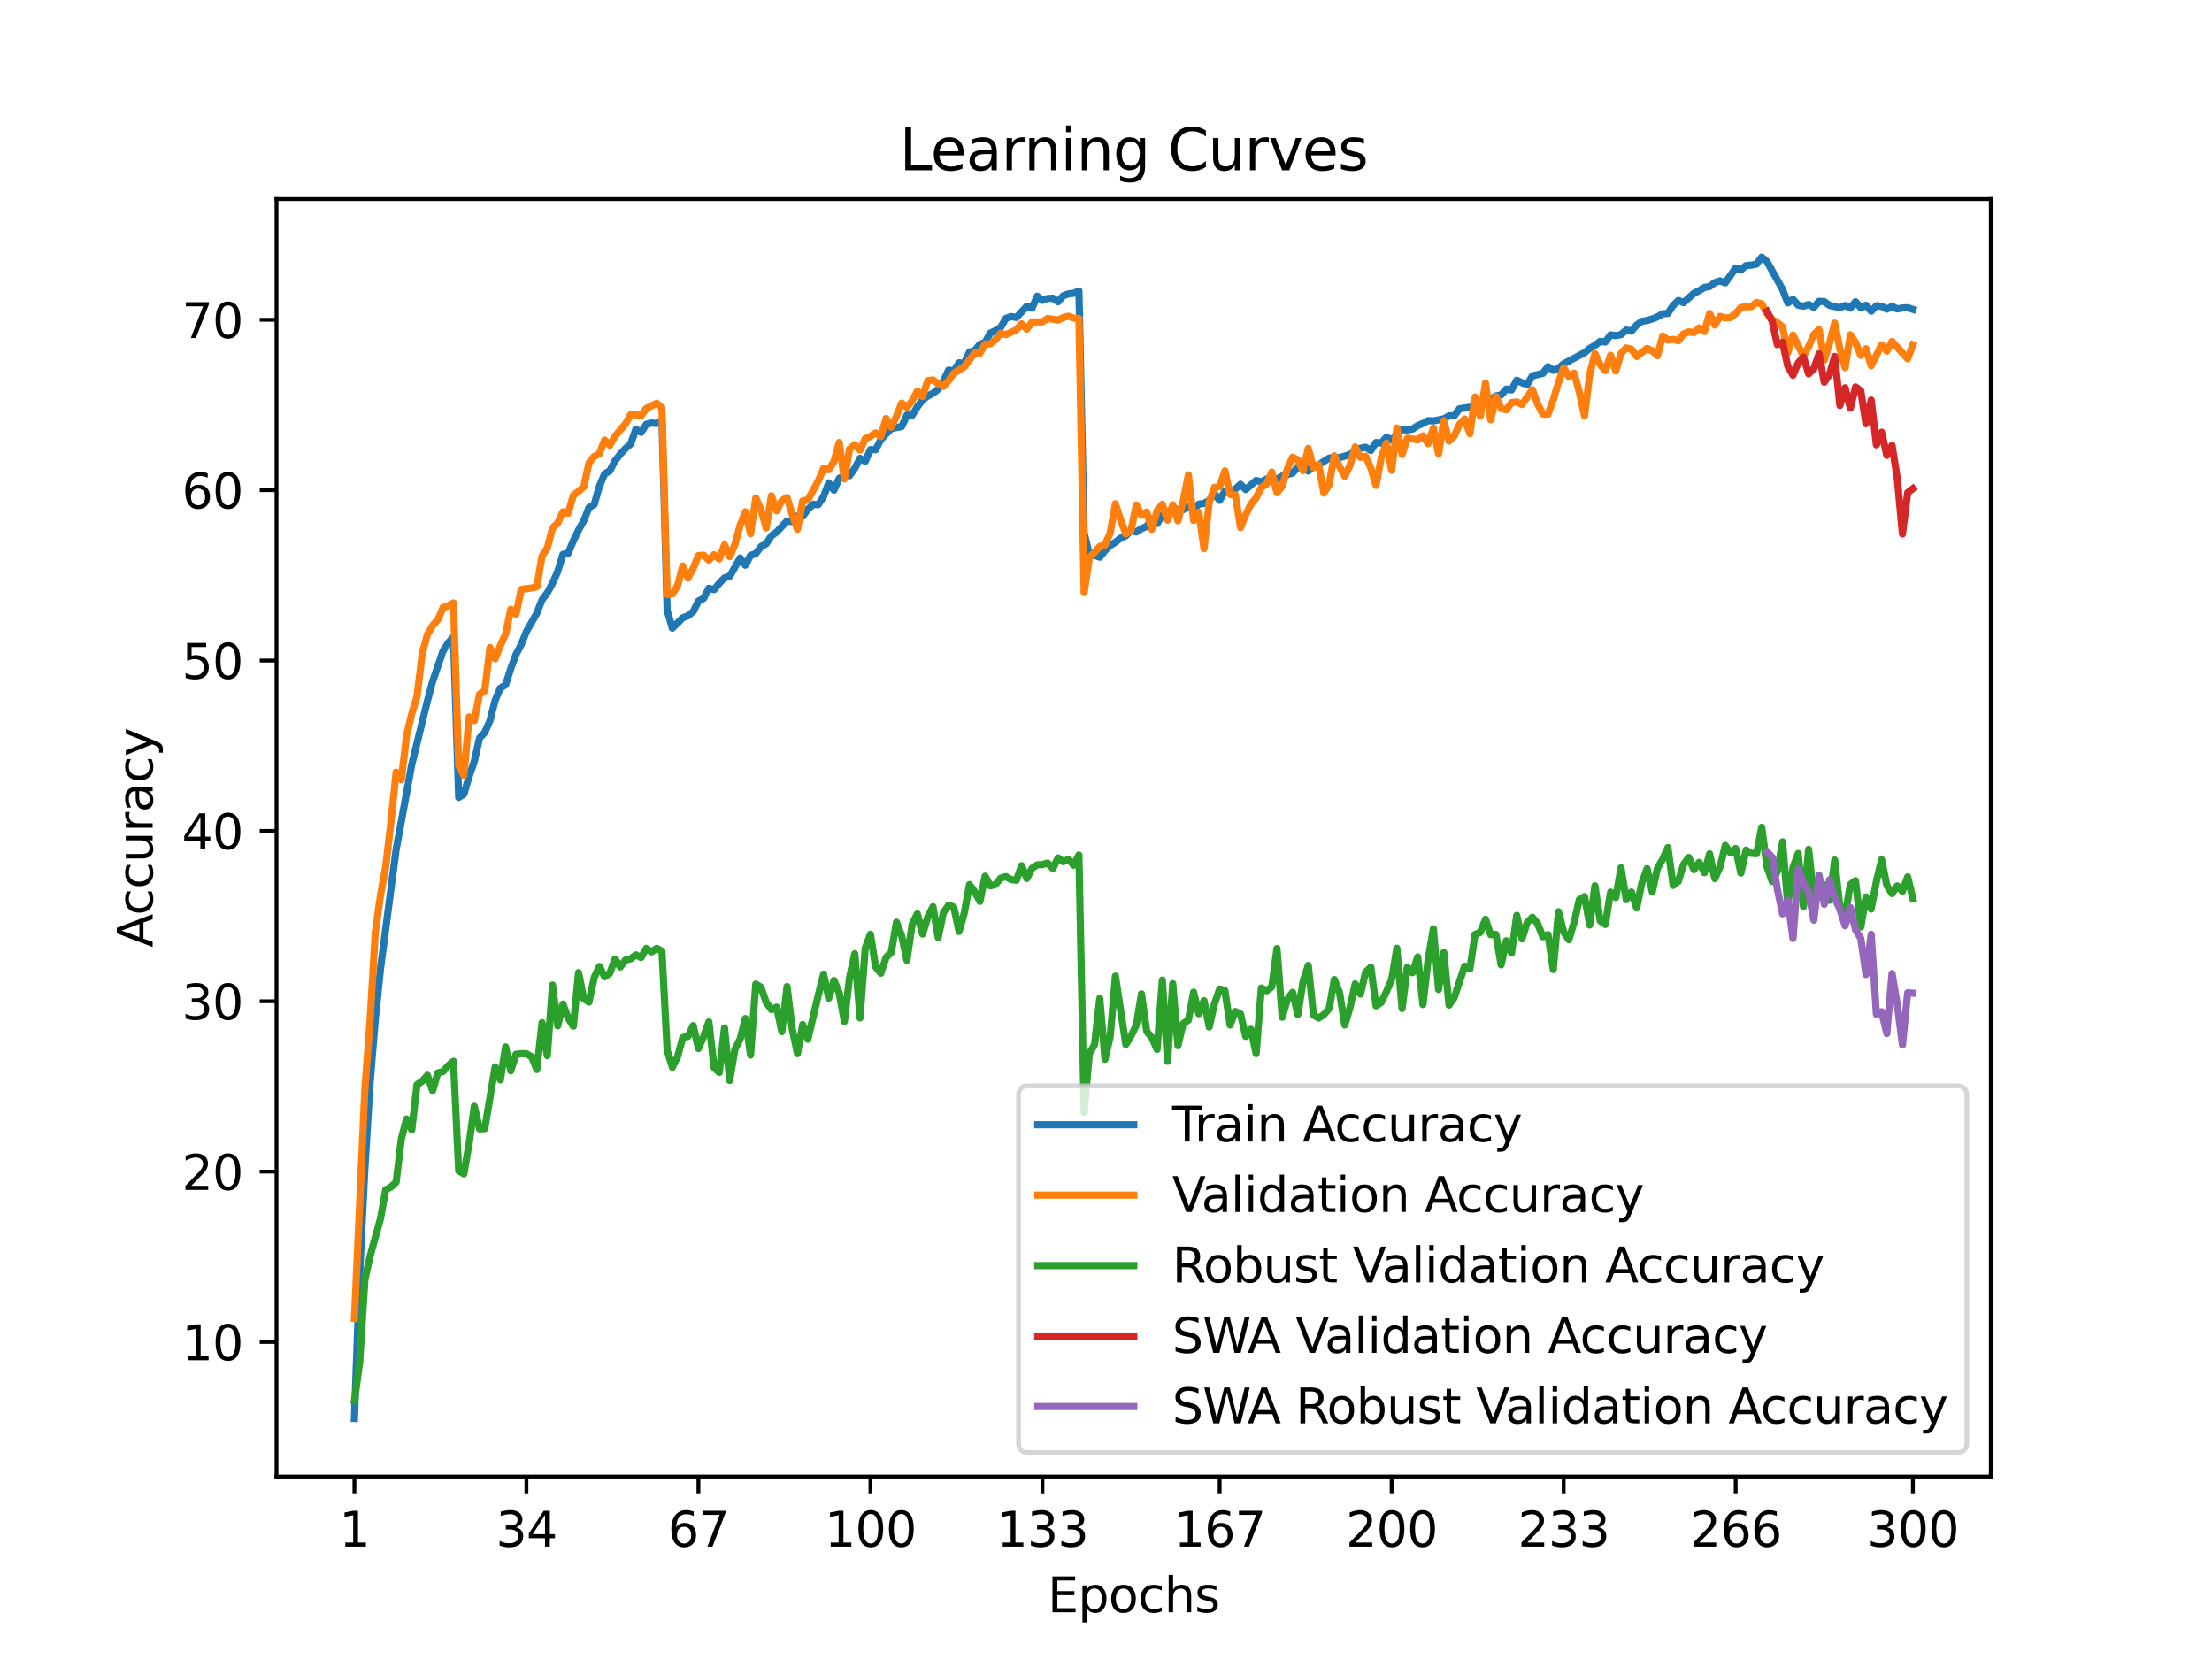 <?xml version="1.0" encoding="utf-8" standalone="no"?>
<!DOCTYPE svg PUBLIC "-//W3C//DTD SVG 1.1//EN"
  "http://www.w3.org/Graphics/SVG/1.1/DTD/svg11.dtd">
<svg xmlns:xlink="http://www.w3.org/1999/xlink" width="460.8pt" height="345.6pt" viewBox="0 0 460.8 345.6" xmlns="http://www.w3.org/2000/svg" version="1.1">
 <defs>
  <style type="text/css">*{stroke-linejoin: round; stroke-linecap: butt}</style>
 </defs>
 <g id="figure_1">
  <g id="patch_1">
   <path d="M 0 345.6 
L 460.8 345.6 
L 460.8 0 
L 0 0 
z
" style="fill: #ffffff"/>
  </g>
  <g id="axes_1">
   <g id="patch_2">
    <path d="M 57.6 307.584 
L 414.72 307.584 
L 414.72 41.472 
L 57.6 41.472 
z
" style="fill: #ffffff"/>
   </g>
   <g id="matplotlib.axis_1">
    <g id="xtick_1">
     <g id="line2d_1">
      <defs>
       <path id="m8255405c5f" d="M 0 0 
L 0 3.5 
" style="stroke: #000000; stroke-width: 0.8"/>
      </defs>
      <g>
       <use xlink:href="#m8255405c5f" x="73.833" y="307.584" style="stroke: #000000; stroke-width: 0.8"/>
      </g>
     </g>
     <g id="text_1">
      <!-- 1 -->
      <g transform="translate(70.651 322.182) scale(0.1 -0.1)">
       <defs>
        <path id="DejaVuSans-31" d="M 794 531 
L 1825 531 
L 1825 4091 
L 703 3866 
L 703 4441 
L 1819 4666 
L 2450 4666 
L 2450 531 
L 3481 531 
L 3481 0 
L 794 0 
L 794 531 
z
" transform="scale(0.016)"/>
       </defs>
       <use xlink:href="#DejaVuSans-31"/>
      </g>
     </g>
    </g>
    <g id="xtick_2">
     <g id="line2d_2">
      <g>
       <use xlink:href="#m8255405c5f" x="109.664" y="307.584" style="stroke: #000000; stroke-width: 0.8"/>
      </g>
     </g>
     <g id="text_2">
      <!-- 34 -->
      <g transform="translate(103.302 322.182) scale(0.1 -0.1)">
       <defs>
        <path id="DejaVuSans-33" d="M 2597 2516 
Q 3050 2419 3304 2112 
Q 3559 1806 3559 1356 
Q 3559 666 3084 287 
Q 2609 -91 1734 -91 
Q 1441 -91 1130 -33 
Q 819 25 488 141 
L 488 750 
Q 750 597 1062 519 
Q 1375 441 1716 441 
Q 2309 441 2620 675 
Q 2931 909 2931 1356 
Q 2931 1769 2642 2001 
Q 2353 2234 1838 2234 
L 1294 2234 
L 1294 2753 
L 1863 2753 
Q 2328 2753 2575 2939 
Q 2822 3125 2822 3475 
Q 2822 3834 2567 4026 
Q 2313 4219 1838 4219 
Q 1578 4219 1281 4162 
Q 984 4106 628 3988 
L 628 4550 
Q 988 4650 1302 4700 
Q 1616 4750 1894 4750 
Q 2613 4750 3031 4423 
Q 3450 4097 3450 3541 
Q 3450 3153 3228 2886 
Q 3006 2619 2597 2516 
z
" transform="scale(0.016)"/>
        <path id="DejaVuSans-34" d="M 2419 4116 
L 825 1625 
L 2419 1625 
L 2419 4116 
z
M 2253 4666 
L 3047 4666 
L 3047 1625 
L 3713 1625 
L 3713 1100 
L 3047 1100 
L 3047 0 
L 2419 0 
L 2419 1100 
L 313 1100 
L 313 1709 
L 2253 4666 
z
" transform="scale(0.016)"/>
       </defs>
       <use xlink:href="#DejaVuSans-33"/>
       <use xlink:href="#DejaVuSans-34" x="63.623"/>
      </g>
     </g>
    </g>
    <g id="xtick_3">
     <g id="line2d_3">
      <g>
       <use xlink:href="#m8255405c5f" x="145.496" y="307.584" style="stroke: #000000; stroke-width: 0.8"/>
      </g>
     </g>
     <g id="text_3">
      <!-- 67 -->
      <g transform="translate(139.133 322.182) scale(0.1 -0.1)">
       <defs>
        <path id="DejaVuSans-36" d="M 2113 2584 
Q 1688 2584 1439 2293 
Q 1191 2003 1191 1497 
Q 1191 994 1439 701 
Q 1688 409 2113 409 
Q 2538 409 2786 701 
Q 3034 994 3034 1497 
Q 3034 2003 2786 2293 
Q 2538 2584 2113 2584 
z
M 3366 4563 
L 3366 3988 
Q 3128 4100 2886 4159 
Q 2644 4219 2406 4219 
Q 1781 4219 1451 3797 
Q 1122 3375 1075 2522 
Q 1259 2794 1537 2939 
Q 1816 3084 2150 3084 
Q 2853 3084 3261 2657 
Q 3669 2231 3669 1497 
Q 3669 778 3244 343 
Q 2819 -91 2113 -91 
Q 1303 -91 875 529 
Q 447 1150 447 2328 
Q 447 3434 972 4092 
Q 1497 4750 2381 4750 
Q 2619 4750 2861 4703 
Q 3103 4656 3366 4563 
z
" transform="scale(0.016)"/>
        <path id="DejaVuSans-37" d="M 525 4666 
L 3525 4666 
L 3525 4397 
L 1831 0 
L 1172 0 
L 2766 4134 
L 525 4134 
L 525 4666 
z
" transform="scale(0.016)"/>
       </defs>
       <use xlink:href="#DejaVuSans-36"/>
       <use xlink:href="#DejaVuSans-37" x="63.623"/>
      </g>
     </g>
    </g>
    <g id="xtick_4">
     <g id="line2d_4">
      <g>
       <use xlink:href="#m8255405c5f" x="181.327" y="307.584" style="stroke: #000000; stroke-width: 0.8"/>
      </g>
     </g>
     <g id="text_4">
      <!-- 100 -->
      <g transform="translate(171.783 322.182) scale(0.1 -0.1)">
       <defs>
        <path id="DejaVuSans-30" d="M 2034 4250 
Q 1547 4250 1301 3770 
Q 1056 3291 1056 2328 
Q 1056 1369 1301 889 
Q 1547 409 2034 409 
Q 2525 409 2770 889 
Q 3016 1369 3016 2328 
Q 3016 3291 2770 3770 
Q 2525 4250 2034 4250 
z
M 2034 4750 
Q 2819 4750 3233 4129 
Q 3647 3509 3647 2328 
Q 3647 1150 3233 529 
Q 2819 -91 2034 -91 
Q 1250 -91 836 529 
Q 422 1150 422 2328 
Q 422 3509 836 4129 
Q 1250 4750 2034 4750 
z
" transform="scale(0.016)"/>
       </defs>
       <use xlink:href="#DejaVuSans-31"/>
       <use xlink:href="#DejaVuSans-30" x="63.623"/>
       <use xlink:href="#DejaVuSans-30" x="127.246"/>
      </g>
     </g>
    </g>
    <g id="xtick_5">
     <g id="line2d_5">
      <g>
       <use xlink:href="#m8255405c5f" x="217.158" y="307.584" style="stroke: #000000; stroke-width: 0.8"/>
      </g>
     </g>
     <g id="text_5">
      <!-- 133 -->
      <g transform="translate(207.615 322.182) scale(0.1 -0.1)">
       <use xlink:href="#DejaVuSans-31"/>
       <use xlink:href="#DejaVuSans-33" x="63.623"/>
       <use xlink:href="#DejaVuSans-33" x="127.246"/>
      </g>
     </g>
    </g>
    <g id="xtick_6">
     <g id="line2d_6">
      <g>
       <use xlink:href="#m8255405c5f" x="254.076" y="307.584" style="stroke: #000000; stroke-width: 0.8"/>
      </g>
     </g>
     <g id="text_6">
      <!-- 167 -->
      <g transform="translate(244.532 322.182) scale(0.1 -0.1)">
       <use xlink:href="#DejaVuSans-31"/>
       <use xlink:href="#DejaVuSans-36" x="63.623"/>
       <use xlink:href="#DejaVuSans-37" x="127.246"/>
      </g>
     </g>
    </g>
    <g id="xtick_7">
     <g id="line2d_7">
      <g>
       <use xlink:href="#m8255405c5f" x="289.907" y="307.584" style="stroke: #000000; stroke-width: 0.8"/>
      </g>
     </g>
     <g id="text_7">
      <!-- 200 -->
      <g transform="translate(280.363 322.182) scale(0.1 -0.1)">
       <defs>
        <path id="DejaVuSans-32" d="M 1228 531 
L 3431 531 
L 3431 0 
L 469 0 
L 469 531 
Q 828 903 1448 1529 
Q 2069 2156 2228 2338 
Q 2531 2678 2651 2914 
Q 2772 3150 2772 3378 
Q 2772 3750 2511 3984 
Q 2250 4219 1831 4219 
Q 1534 4219 1204 4116 
Q 875 4013 500 3803 
L 500 4441 
Q 881 4594 1212 4672 
Q 1544 4750 1819 4750 
Q 2544 4750 2975 4387 
Q 3406 4025 3406 3419 
Q 3406 3131 3298 2873 
Q 3191 2616 2906 2266 
Q 2828 2175 2409 1742 
Q 1991 1309 1228 531 
z
" transform="scale(0.016)"/>
       </defs>
       <use xlink:href="#DejaVuSans-32"/>
       <use xlink:href="#DejaVuSans-30" x="63.623"/>
       <use xlink:href="#DejaVuSans-30" x="127.246"/>
      </g>
     </g>
    </g>
    <g id="xtick_8">
     <g id="line2d_8">
      <g>
       <use xlink:href="#m8255405c5f" x="325.739" y="307.584" style="stroke: #000000; stroke-width: 0.8"/>
      </g>
     </g>
     <g id="text_8">
      <!-- 233 -->
      <g transform="translate(316.195 322.182) scale(0.1 -0.1)">
       <use xlink:href="#DejaVuSans-32"/>
       <use xlink:href="#DejaVuSans-33" x="63.623"/>
       <use xlink:href="#DejaVuSans-33" x="127.246"/>
      </g>
     </g>
    </g>
    <g id="xtick_9">
     <g id="line2d_9">
      <g>
       <use xlink:href="#m8255405c5f" x="361.57" y="307.584" style="stroke: #000000; stroke-width: 0.8"/>
      </g>
     </g>
     <g id="text_9">
      <!-- 266 -->
      <g transform="translate(352.026 322.182) scale(0.1 -0.1)">
       <use xlink:href="#DejaVuSans-32"/>
       <use xlink:href="#DejaVuSans-36" x="63.623"/>
       <use xlink:href="#DejaVuSans-36" x="127.246"/>
      </g>
     </g>
    </g>
    <g id="xtick_10">
     <g id="line2d_10">
      <g>
       <use xlink:href="#m8255405c5f" x="398.487" y="307.584" style="stroke: #000000; stroke-width: 0.8"/>
      </g>
     </g>
     <g id="text_10">
      <!-- 300 -->
      <g transform="translate(388.944 322.182) scale(0.1 -0.1)">
       <use xlink:href="#DejaVuSans-33"/>
       <use xlink:href="#DejaVuSans-30" x="63.623"/>
       <use xlink:href="#DejaVuSans-30" x="127.246"/>
      </g>
     </g>
    </g>
    <g id="text_11">
     <!-- Epochs -->
     <g transform="translate(218.244 335.861) scale(0.1 -0.1)">
      <defs>
       <path id="DejaVuSans-45" d="M 628 4666 
L 3578 4666 
L 3578 4134 
L 1259 4134 
L 1259 2753 
L 3481 2753 
L 3481 2222 
L 1259 2222 
L 1259 531 
L 3634 531 
L 3634 0 
L 628 0 
L 628 4666 
z
" transform="scale(0.016)"/>
       <path id="DejaVuSans-70" d="M 1159 525 
L 1159 -1331 
L 581 -1331 
L 581 3500 
L 1159 3500 
L 1159 2969 
Q 1341 3281 1617 3432 
Q 1894 3584 2278 3584 
Q 2916 3584 3314 3078 
Q 3713 2572 3713 1747 
Q 3713 922 3314 415 
Q 2916 -91 2278 -91 
Q 1894 -91 1617 61 
Q 1341 213 1159 525 
z
M 3116 1747 
Q 3116 2381 2855 2742 
Q 2594 3103 2138 3103 
Q 1681 3103 1420 2742 
Q 1159 2381 1159 1747 
Q 1159 1113 1420 752 
Q 1681 391 2138 391 
Q 2594 391 2855 752 
Q 3116 1113 3116 1747 
z
" transform="scale(0.016)"/>
       <path id="DejaVuSans-6f" d="M 1959 3097 
Q 1497 3097 1228 2736 
Q 959 2375 959 1747 
Q 959 1119 1226 758 
Q 1494 397 1959 397 
Q 2419 397 2687 759 
Q 2956 1122 2956 1747 
Q 2956 2369 2687 2733 
Q 2419 3097 1959 3097 
z
M 1959 3584 
Q 2709 3584 3137 3096 
Q 3566 2609 3566 1747 
Q 3566 888 3137 398 
Q 2709 -91 1959 -91 
Q 1206 -91 779 398 
Q 353 888 353 1747 
Q 353 2609 779 3096 
Q 1206 3584 1959 3584 
z
" transform="scale(0.016)"/>
       <path id="DejaVuSans-63" d="M 3122 3366 
L 3122 2828 
Q 2878 2963 2633 3030 
Q 2388 3097 2138 3097 
Q 1578 3097 1268 2742 
Q 959 2388 959 1747 
Q 959 1106 1268 751 
Q 1578 397 2138 397 
Q 2388 397 2633 464 
Q 2878 531 3122 666 
L 3122 134 
Q 2881 22 2623 -34 
Q 2366 -91 2075 -91 
Q 1284 -91 818 406 
Q 353 903 353 1747 
Q 353 2603 823 3093 
Q 1294 3584 2113 3584 
Q 2378 3584 2631 3529 
Q 2884 3475 3122 3366 
z
" transform="scale(0.016)"/>
       <path id="DejaVuSans-68" d="M 3513 2113 
L 3513 0 
L 2938 0 
L 2938 2094 
Q 2938 2591 2744 2837 
Q 2550 3084 2163 3084 
Q 1697 3084 1428 2787 
Q 1159 2491 1159 1978 
L 1159 0 
L 581 0 
L 581 4863 
L 1159 4863 
L 1159 2956 
Q 1366 3272 1645 3428 
Q 1925 3584 2291 3584 
Q 2894 3584 3203 3211 
Q 3513 2838 3513 2113 
z
" transform="scale(0.016)"/>
       <path id="DejaVuSans-73" d="M 2834 3397 
L 2834 2853 
Q 2591 2978 2328 3040 
Q 2066 3103 1784 3103 
Q 1356 3103 1142 2972 
Q 928 2841 928 2578 
Q 928 2378 1081 2264 
Q 1234 2150 1697 2047 
L 1894 2003 
Q 2506 1872 2764 1633 
Q 3022 1394 3022 966 
Q 3022 478 2636 193 
Q 2250 -91 1575 -91 
Q 1294 -91 989 -36 
Q 684 19 347 128 
L 347 722 
Q 666 556 975 473 
Q 1284 391 1588 391 
Q 1994 391 2212 530 
Q 2431 669 2431 922 
Q 2431 1156 2273 1281 
Q 2116 1406 1581 1522 
L 1381 1569 
Q 847 1681 609 1914 
Q 372 2147 372 2553 
Q 372 3047 722 3315 
Q 1072 3584 1716 3584 
Q 2034 3584 2315 3537 
Q 2597 3491 2834 3397 
z
" transform="scale(0.016)"/>
      </defs>
      <use xlink:href="#DejaVuSans-45"/>
      <use xlink:href="#DejaVuSans-70" x="63.184"/>
      <use xlink:href="#DejaVuSans-6f" x="126.66"/>
      <use xlink:href="#DejaVuSans-63" x="187.842"/>
      <use xlink:href="#DejaVuSans-68" x="242.822"/>
      <use xlink:href="#DejaVuSans-73" x="306.201"/>
     </g>
    </g>
   </g>
   <g id="matplotlib.axis_2">
    <g id="ytick_1">
     <g id="line2d_11">
      <defs>
       <path id="mb9e00f91ce" d="M 0 0 
L -3.5 0 
" style="stroke: #000000; stroke-width: 0.8"/>
      </defs>
      <g>
       <use xlink:href="#mb9e00f91ce" x="57.6" y="279.56" style="stroke: #000000; stroke-width: 0.8"/>
      </g>
     </g>
     <g id="text_12">
      <!-- 10 -->
      <g transform="translate(37.875 283.359) scale(0.1 -0.1)">
       <use xlink:href="#DejaVuSans-31"/>
       <use xlink:href="#DejaVuSans-30" x="63.623"/>
      </g>
     </g>
    </g>
    <g id="ytick_2">
     <g id="line2d_12">
      <g>
       <use xlink:href="#mb9e00f91ce" x="57.6" y="244.07" style="stroke: #000000; stroke-width: 0.8"/>
      </g>
     </g>
     <g id="text_13">
      <!-- 20 -->
      <g transform="translate(37.875 247.87) scale(0.1 -0.1)">
       <use xlink:href="#DejaVuSans-32"/>
       <use xlink:href="#DejaVuSans-30" x="63.623"/>
      </g>
     </g>
    </g>
    <g id="ytick_3">
     <g id="line2d_13">
      <g>
       <use xlink:href="#mb9e00f91ce" x="57.6" y="208.58" style="stroke: #000000; stroke-width: 0.8"/>
      </g>
     </g>
     <g id="text_14">
      <!-- 30 -->
      <g transform="translate(37.875 212.38) scale(0.1 -0.1)">
       <use xlink:href="#DejaVuSans-33"/>
       <use xlink:href="#DejaVuSans-30" x="63.623"/>
      </g>
     </g>
    </g>
    <g id="ytick_4">
     <g id="line2d_14">
      <g>
       <use xlink:href="#mb9e00f91ce" x="57.6" y="173.091" style="stroke: #000000; stroke-width: 0.8"/>
      </g>
     </g>
     <g id="text_15">
      <!-- 40 -->
      <g transform="translate(37.875 176.89) scale(0.1 -0.1)">
       <use xlink:href="#DejaVuSans-34"/>
       <use xlink:href="#DejaVuSans-30" x="63.623"/>
      </g>
     </g>
    </g>
    <g id="ytick_5">
     <g id="line2d_15">
      <g>
       <use xlink:href="#mb9e00f91ce" x="57.6" y="137.601" style="stroke: #000000; stroke-width: 0.8"/>
      </g>
     </g>
     <g id="text_16">
      <!-- 50 -->
      <g transform="translate(37.875 141.4) scale(0.1 -0.1)">
       <defs>
        <path id="DejaVuSans-35" d="M 691 4666 
L 3169 4666 
L 3169 4134 
L 1269 4134 
L 1269 2991 
Q 1406 3038 1543 3061 
Q 1681 3084 1819 3084 
Q 2600 3084 3056 2656 
Q 3513 2228 3513 1497 
Q 3513 744 3044 326 
Q 2575 -91 1722 -91 
Q 1428 -91 1123 -41 
Q 819 9 494 109 
L 494 744 
Q 775 591 1075 516 
Q 1375 441 1709 441 
Q 2250 441 2565 725 
Q 2881 1009 2881 1497 
Q 2881 1984 2565 2268 
Q 2250 2553 1709 2553 
Q 1456 2553 1204 2497 
Q 953 2441 691 2322 
L 691 4666 
z
" transform="scale(0.016)"/>
       </defs>
       <use xlink:href="#DejaVuSans-35"/>
       <use xlink:href="#DejaVuSans-30" x="63.623"/>
      </g>
     </g>
    </g>
    <g id="ytick_6">
     <g id="line2d_16">
      <g>
       <use xlink:href="#mb9e00f91ce" x="57.6" y="102.111" style="stroke: #000000; stroke-width: 0.8"/>
      </g>
     </g>
     <g id="text_17">
      <!-- 60 -->
      <g transform="translate(37.875 105.91) scale(0.1 -0.1)">
       <use xlink:href="#DejaVuSans-36"/>
       <use xlink:href="#DejaVuSans-30" x="63.623"/>
      </g>
     </g>
    </g>
    <g id="ytick_7">
     <g id="line2d_17">
      <g>
       <use xlink:href="#mb9e00f91ce" x="57.6" y="66.621" style="stroke: #000000; stroke-width: 0.8"/>
      </g>
     </g>
     <g id="text_18">
      <!-- 70 -->
      <g transform="translate(37.875 70.42) scale(0.1 -0.1)">
       <use xlink:href="#DejaVuSans-37"/>
       <use xlink:href="#DejaVuSans-30" x="63.623"/>
      </g>
     </g>
    </g>
    <g id="text_19">
     <!-- Accuracy -->
     <g transform="translate(31.795 197.356) rotate(-90) scale(0.1 -0.1)">
      <defs>
       <path id="DejaVuSans-41" d="M 2188 4044 
L 1331 1722 
L 3047 1722 
L 2188 4044 
z
M 1831 4666 
L 2547 4666 
L 4325 0 
L 3669 0 
L 3244 1197 
L 1141 1197 
L 716 0 
L 50 0 
L 1831 4666 
z
" transform="scale(0.016)"/>
       <path id="DejaVuSans-75" d="M 544 1381 
L 544 3500 
L 1119 3500 
L 1119 1403 
Q 1119 906 1312 657 
Q 1506 409 1894 409 
Q 2359 409 2629 706 
Q 2900 1003 2900 1516 
L 2900 3500 
L 3475 3500 
L 3475 0 
L 2900 0 
L 2900 538 
Q 2691 219 2414 64 
Q 2138 -91 1772 -91 
Q 1169 -91 856 284 
Q 544 659 544 1381 
z
M 1991 3584 
L 1991 3584 
z
" transform="scale(0.016)"/>
       <path id="DejaVuSans-72" d="M 2631 2963 
Q 2534 3019 2420 3045 
Q 2306 3072 2169 3072 
Q 1681 3072 1420 2755 
Q 1159 2438 1159 1844 
L 1159 0 
L 581 0 
L 581 3500 
L 1159 3500 
L 1159 2956 
Q 1341 3275 1631 3429 
Q 1922 3584 2338 3584 
Q 2397 3584 2469 3576 
Q 2541 3569 2628 3553 
L 2631 2963 
z
" transform="scale(0.016)"/>
       <path id="DejaVuSans-61" d="M 2194 1759 
Q 1497 1759 1228 1600 
Q 959 1441 959 1056 
Q 959 750 1161 570 
Q 1363 391 1709 391 
Q 2188 391 2477 730 
Q 2766 1069 2766 1631 
L 2766 1759 
L 2194 1759 
z
M 3341 1997 
L 3341 0 
L 2766 0 
L 2766 531 
Q 2569 213 2275 61 
Q 1981 -91 1556 -91 
Q 1019 -91 701 211 
Q 384 513 384 1019 
Q 384 1609 779 1909 
Q 1175 2209 1959 2209 
L 2766 2209 
L 2766 2266 
Q 2766 2663 2505 2880 
Q 2244 3097 1772 3097 
Q 1472 3097 1187 3025 
Q 903 2953 641 2809 
L 641 3341 
Q 956 3463 1253 3523 
Q 1550 3584 1831 3584 
Q 2591 3584 2966 3190 
Q 3341 2797 3341 1997 
z
" transform="scale(0.016)"/>
       <path id="DejaVuSans-79" d="M 2059 -325 
Q 1816 -950 1584 -1140 
Q 1353 -1331 966 -1331 
L 506 -1331 
L 506 -850 
L 844 -850 
Q 1081 -850 1212 -737 
Q 1344 -625 1503 -206 
L 1606 56 
L 191 3500 
L 800 3500 
L 1894 763 
L 2988 3500 
L 3597 3500 
L 2059 -325 
z
" transform="scale(0.016)"/>
      </defs>
      <use xlink:href="#DejaVuSans-41"/>
      <use xlink:href="#DejaVuSans-63" x="66.658"/>
      <use xlink:href="#DejaVuSans-63" x="121.639"/>
      <use xlink:href="#DejaVuSans-75" x="176.619"/>
      <use xlink:href="#DejaVuSans-72" x="239.998"/>
      <use xlink:href="#DejaVuSans-61" x="281.111"/>
      <use xlink:href="#DejaVuSans-63" x="342.391"/>
      <use xlink:href="#DejaVuSans-79" x="397.371"/>
     </g>
    </g>
   </g>
   <g id="line2d_18">
    <path d="M 73.833 295.488 
L 74.919 265.332 
L 76.004 243.392 
L 77.09 225.651 
L 78.176 212.396 
L 79.262 201.752 
L 82.519 176.987 
L 85.777 159.243 
L 89.034 146.03 
L 90.12 141.966 
L 92.291 135.596 
L 93.377 133.921 
L 94.463 132.678 
L 95.549 166.12 
L 96.635 165.443 
L 97.72 161.759 
L 98.806 158.593 
L 99.892 153.763 
L 100.978 152.606 
L 102.064 150.139 
L 103.149 145.877 
L 104.235 143.347 
L 105.321 142.658 
L 106.407 139.272 
L 107.493 136.32 
L 108.578 134.275 
L 109.664 131.557 
L 111.836 127.738 
L 112.922 124.952 
L 114.007 123.518 
L 115.093 121.517 
L 116.179 119.054 
L 117.265 115.494 
L 118.351 115.264 
L 119.436 112.68 
L 120.522 110.412 
L 121.608 108.474 
L 122.694 105.745 
L 123.78 105.103 
L 124.865 101.305 
L 125.951 98.718 
L 127.037 98.09 
L 128.123 95.993 
L 129.209 94.616 
L 130.294 93.437 
L 131.38 92.49 
L 132.466 89.402 
L 133.552 90.066 
L 134.638 88.387 
L 135.723 88.124 
L 136.809 88.203 
L 137.895 87.503 
L 138.981 127.192 
L 140.067 130.861 
L 142.238 128.682 
L 143.324 128.281 
L 144.41 127.405 
L 145.496 125.236 
L 146.581 124.651 
L 147.667 122.55 
L 148.753 122.837 
L 149.839 121.499 
L 150.925 120.378 
L 152.01 120.051 
L 154.182 116.243 
L 155.268 117.744 
L 156.354 115.718 
L 157.439 115.32 
L 158.525 113.862 
L 159.611 113.287 
L 160.697 111.619 
L 161.783 110.849 
L 163.954 108.531 
L 165.04 108.67 
L 166.126 107.481 
L 167.212 107.576 
L 168.297 106.086 
L 169.383 105.081 
L 170.469 105.131 
L 171.555 103.445 
L 172.641 100.596 
L 173.726 102.104 
L 174.812 99.655 
L 175.898 99.07 
L 176.984 99.084 
L 178.07 97.568 
L 179.155 95.478 
L 180.241 96.106 
L 181.327 93.668 
L 182.413 93.679 
L 183.499 91.574 
L 185.67 89.274 
L 187.842 88.856 
L 188.928 86.471 
L 190.013 86.513 
L 191.099 84.753 
L 192.185 83.298 
L 193.271 82.489 
L 194.357 81.931 
L 195.442 81.087 
L 196.528 79.373 
L 197.614 77.101 
L 198.7 77.272 
L 199.786 75.582 
L 200.871 75.703 
L 201.957 73.336 
L 203.043 73.066 
L 204.129 71.725 
L 205.215 71.341 
L 206.3 69.386 
L 207.386 68.893 
L 208.472 68.169 
L 209.558 66.309 
L 210.644 65.947 
L 211.729 66.142 
L 213.901 63.803 
L 214.987 64.201 
L 216.073 61.706 
L 217.158 62.558 
L 218.244 62.178 
L 219.33 62.125 
L 220.416 62.863 
L 221.502 61.61 
L 222.587 61.22 
L 223.673 61.102 
L 224.759 60.609 
L 225.845 111.008 
L 226.931 115.626 
L 228.016 115.689 
L 229.102 116.066 
L 230.188 114.703 
L 231.274 113.642 
L 232.36 112.964 
L 233.445 112.091 
L 234.531 111.622 
L 235.617 110.472 
L 236.703 110.827 
L 237.789 110.121 
L 238.875 109.67 
L 239.96 108.123 
L 241.046 109.063 
L 242.132 107.371 
L 243.218 107.094 
L 244.304 105.699 
L 245.389 106.324 
L 246.475 106.189 
L 247.561 105.483 
L 248.647 106.082 
L 249.733 105.028 
L 250.818 104.861 
L 251.904 104.258 
L 252.99 102.814 
L 254.076 104.23 
L 255.162 102.306 
L 256.247 102.725 
L 257.333 101.873 
L 258.419 100.879 
L 259.505 101.994 
L 261.676 100.092 
L 262.762 100.368 
L 264.934 99.261 
L 266.02 99.84 
L 267.105 99.176 
L 269.277 98.544 
L 270.363 97.281 
L 271.449 96.465 
L 272.534 98.125 
L 273.62 97.181 
L 274.706 96.827 
L 276.878 95.428 
L 277.963 95.269 
L 279.049 95.34 
L 281.221 94.687 
L 282.307 93.884 
L 283.392 93.38 
L 284.478 93.168 
L 285.564 93.838 
L 286.65 92.181 
L 287.736 92.312 
L 288.821 91.059 
L 289.907 91.638 
L 292.079 89.512 
L 293.165 89.576 
L 294.25 89.399 
L 295.336 88.653 
L 296.422 88.203 
L 297.508 87.624 
L 298.594 87.691 
L 300.765 87.251 
L 301.851 86.63 
L 302.937 86.616 
L 304.023 85.165 
L 307.28 84.671 
L 308.366 84.096 
L 309.452 82.915 
L 310.537 83.22 
L 311.623 82.464 
L 312.709 82.279 
L 313.795 81.048 
L 314.881 81.239 
L 315.966 79.209 
L 317.052 79.735 
L 318.138 80.114 
L 319.224 78.294 
L 321.395 77.779 
L 322.481 76.384 
L 323.567 77.151 
L 324.653 76.75 
L 325.739 75.792 
L 330.082 73.471 
L 331.168 72.587 
L 332.253 71.959 
L 333.339 71.114 
L 334.425 71.231 
L 335.511 69.766 
L 336.597 69.922 
L 337.682 69.712 
L 338.768 68.754 
L 339.854 68.995 
L 340.94 67.718 
L 342.026 66.944 
L 343.111 66.756 
L 344.197 66.444 
L 345.283 66.007 
L 346.369 65.368 
L 347.455 65.287 
L 348.54 63.64 
L 349.626 62.593 
L 350.712 63.051 
L 352.884 61.092 
L 353.969 60.552 
L 355.055 59.882 
L 356.141 59.694 
L 357.227 58.867 
L 358.313 58.515 
L 359.398 58.923 
L 361.57 55.839 
L 362.656 56.272 
L 363.742 55.325 
L 364.827 55.232 
L 365.913 55.027 
L 366.999 53.568 
L 368.085 54.477 
L 371.342 60.293 
L 372.428 63.115 
L 373.514 62.362 
L 374.6 63.58 
L 375.685 63.789 
L 376.771 63.427 
L 377.857 64.034 
L 378.943 62.781 
L 380.029 62.831 
L 381.114 63.619 
L 383.286 64.105 
L 384.372 63.64 
L 385.458 64.194 
L 386.543 62.859 
L 387.629 64.137 
L 388.715 63.587 
L 389.801 64.825 
L 390.887 63.693 
L 391.972 63.814 
L 393.058 64.399 
L 394.144 63.821 
L 395.23 64.35 
L 396.316 64.155 
L 397.401 64.105 
L 398.487 64.449 
L 398.487 64.449 
" clip-path="url(#p952d1ad8e8)" style="fill: none; stroke: #1f77b4; stroke-width: 1.5; stroke-linecap: square"/>
   </g>
   <g id="line2d_19">
    <path d="M 73.833 274.663 
L 76.004 226.964 
L 77.09 212.591 
L 78.176 194.207 
L 79.262 186.506 
L 80.348 180.544 
L 81.433 171.316 
L 82.519 160.847 
L 83.605 162.408 
L 84.691 153.181 
L 85.777 148.674 
L 86.862 145.125 
L 87.948 136.181 
L 89.034 132.171 
L 90.12 130.325 
L 91.206 129.119 
L 92.291 126.563 
L 93.377 126.209 
L 94.463 125.605 
L 95.549 159.463 
L 96.635 161.485 
L 97.72 149.348 
L 98.806 150.129 
L 99.892 144.628 
L 100.978 143.918 
L 102.064 134.904 
L 103.149 137.246 
L 104.235 134.442 
L 105.321 132.1 
L 106.407 126.918 
L 107.493 127.948 
L 108.578 122.802 
L 110.75 122.482 
L 111.836 122.234 
L 112.922 115.81 
L 114.007 114.178 
L 115.093 110.025 
L 116.179 108.961 
L 117.265 106.618 
L 118.351 106.938 
L 119.436 103.176 
L 120.522 102.359 
L 121.608 101.401 
L 122.694 96.433 
L 123.78 95.084 
L 124.865 94.516 
L 125.951 91.677 
L 127.037 92.742 
L 128.123 90.861 
L 130.294 88.305 
L 131.38 86.389 
L 132.466 86.389 
L 133.552 86.637 
L 134.638 85.076 
L 136.809 84.011 
L 137.895 84.969 
L 138.981 123.866 
L 140.067 123.76 
L 141.152 121.985 
L 142.238 117.904 
L 143.324 120.424 
L 144.41 118.365 
L 145.496 115.739 
L 146.581 115.668 
L 147.667 116.697 
L 148.753 115.562 
L 149.839 116.449 
L 150.925 113.503 
L 152.01 115.952 
L 153.096 113.432 
L 154.182 109.422 
L 155.268 106.618 
L 156.354 111.196 
L 157.439 103.744 
L 158.525 106.157 
L 159.611 109.99 
L 160.697 103.282 
L 161.783 106.405 
L 162.868 104.311 
L 163.954 103.637 
L 165.04 107.222 
L 166.126 110.274 
L 167.212 104.347 
L 168.297 104.134 
L 170.469 100.159 
L 171.555 97.604 
L 172.641 97.852 
L 173.726 96.149 
L 174.812 92.174 
L 175.898 99.769 
L 176.984 93.522 
L 178.07 92.635 
L 179.155 93.771 
L 180.241 91.393 
L 181.327 90.896 
L 182.413 90.186 
L 183.499 90.932 
L 184.584 87.17 
L 185.67 88.98 
L 186.756 86.708 
L 187.842 83.976 
L 188.928 84.863 
L 190.013 83.514 
L 191.099 81.491 
L 192.185 82.592 
L 193.271 79.291 
L 194.357 79.149 
L 195.442 79.93 
L 196.528 80.498 
L 197.614 79.291 
L 198.7 77.765 
L 200.871 76.416 
L 203.043 73.542 
L 204.129 73.577 
L 205.215 71.696 
L 206.3 71.625 
L 207.386 70.738 
L 208.472 69.425 
L 209.558 69.709 
L 211.729 68.715 
L 212.815 67.473 
L 213.901 68.573 
L 214.987 67.083 
L 217.158 67.047 
L 218.244 66.337 
L 220.416 66.692 
L 221.502 66.16 
L 222.587 65.876 
L 223.673 66.266 
L 224.759 66.337 
L 225.845 123.44 
L 226.931 116.236 
L 229.102 113.823 
L 230.188 113.539 
L 231.274 110.983 
L 232.36 104.95 
L 233.445 108.286 
L 234.531 111.232 
L 235.617 110.451 
L 236.703 105.199 
L 237.789 107.363 
L 238.875 106.654 
L 239.96 110.274 
L 241.046 106.37 
L 242.132 105.057 
L 243.218 108.357 
L 244.304 105.163 
L 245.389 108.499 
L 246.475 104.347 
L 247.561 98.917 
L 248.647 108.428 
L 249.733 106.725 
L 250.818 114.319 
L 251.904 104.595 
L 252.99 101.543 
L 254.076 101.366 
L 255.162 98.101 
L 256.247 102.998 
L 257.333 103.105 
L 258.419 109.919 
L 259.505 107.222 
L 260.591 105.021 
L 261.676 103.708 
L 262.762 101.543 
L 263.848 100.869 
L 264.934 98.349 
L 266.02 102.643 
L 267.105 101.259 
L 268.191 97.639 
L 269.277 95.226 
L 270.363 95.829 
L 271.449 98.065 
L 272.534 93.416 
L 273.62 97.426 
L 274.706 96.788 
L 275.792 102.714 
L 276.878 100.94 
L 277.963 94.942 
L 279.049 97.213 
L 280.135 99.201 
L 281.221 96.965 
L 282.307 93.097 
L 283.392 95.261 
L 284.478 95.049 
L 285.564 97.497 
L 286.65 101.117 
L 287.736 95.332 
L 288.821 92.316 
L 289.907 97.994 
L 290.993 89.157 
L 292.079 94.694 
L 293.165 91.287 
L 295.336 91.606 
L 296.422 90.79 
L 297.508 92.422 
L 298.594 89.193 
L 299.679 94.516 
L 300.765 87.667 
L 301.851 91.89 
L 302.937 90.861 
L 304.023 88.412 
L 305.108 87.276 
L 306.194 90.364 
L 307.28 82.698 
L 308.366 86.673 
L 309.452 79.823 
L 310.537 87.454 
L 311.623 82.592 
L 312.709 85.111 
L 313.795 85.36 
L 314.881 83.869 
L 315.966 83.727 
L 317.052 84.26 
L 319.224 81.172 
L 320.31 84.118 
L 321.395 86.247 
L 322.481 86.283 
L 323.567 83.266 
L 324.653 79.717 
L 325.739 76.594 
L 326.824 78.475 
L 327.91 77.729 
L 328.996 81.669 
L 330.082 86.637 
L 331.168 77.942 
L 332.253 73.684 
L 333.339 75.99 
L 334.425 77.197 
L 335.511 74.003 
L 336.597 77.268 
L 337.682 73.648 
L 338.768 72.477 
L 339.854 72.761 
L 340.94 74.251 
L 343.111 72.583 
L 344.197 73.08 
L 345.283 74.11 
L 346.369 69.993 
L 347.455 70.844 
L 348.54 70.702 
L 349.626 70.986 
L 350.712 69.567 
L 351.798 69.141 
L 352.884 69.283 
L 353.969 68.325 
L 355.055 69.07 
L 356.141 65.308 
L 357.227 67.721 
L 358.313 65.911 
L 359.398 66.231 
L 360.484 66.16 
L 361.57 65.308 
L 362.656 64.066 
L 363.742 63.853 
L 364.827 63.888 
L 365.913 63.001 
L 366.999 63.321 
L 368.085 65.308 
L 369.171 66.55 
L 370.256 67.224 
L 371.342 68.112 
L 372.428 73.506 
L 373.514 69.815 
L 375.685 74.216 
L 376.771 72.193 
L 377.857 69.673 
L 378.943 68.68 
L 380.029 74.997 
L 381.114 71.59 
L 382.2 67.295 
L 383.286 72.725 
L 384.372 76.594 
L 385.458 69.744 
L 386.543 71.341 
L 387.629 74.039 
L 388.715 72.654 
L 389.801 76.203 
L 391.972 71.838 
L 393.058 73.151 
L 394.144 71.128 
L 397.401 74.748 
L 398.487 71.838 
L 398.487 71.838 
" clip-path="url(#p952d1ad8e8)" style="fill: none; stroke: #ff7f0e; stroke-width: 1.5; stroke-linecap: square"/>
   </g>
   <g id="line2d_20">
    <path d="M 73.833 291.798 
L 74.919 283.843 
L 76.004 266.588 
L 77.09 261.693 
L 79.262 253.861 
L 80.348 247.84 
L 81.433 247.276 
L 82.519 246.249 
L 83.605 237.217 
L 84.691 233.105 
L 85.777 235.332 
L 86.862 225.958 
L 87.948 225.224 
L 89.034 224 
L 90.12 227.207 
L 91.206 223.511 
L 92.291 223.217 
L 93.377 221.993 
L 94.463 221.087 
L 95.549 243.899 
L 96.635 244.535 
L 97.72 238.221 
L 98.806 230.462 
L 99.892 235.161 
L 100.978 235.112 
L 103.149 222.238 
L 104.235 224.955 
L 105.321 218.102 
L 106.407 223.07 
L 107.493 219.619 
L 108.578 219.497 
L 109.664 219.521 
L 110.75 220.133 
L 111.836 222.801 
L 112.922 213.035 
L 114.007 219.888 
L 115.093 205.203 
L 116.179 213.696 
L 117.265 209.168 
L 118.351 212.081 
L 119.436 213.769 
L 120.522 202.608 
L 121.608 208.042 
L 122.694 208.752 
L 123.78 203.636 
L 124.865 201.336 
L 125.951 203.465 
L 127.037 202.731 
L 128.123 199.769 
L 129.209 201.434 
L 130.294 199.989 
L 131.38 199.745 
L 132.466 198.913 
L 133.552 199.476 
L 134.638 197.567 
L 135.723 198.301 
L 136.809 197.542 
L 137.895 198.154 
L 138.981 218.787 
L 140.067 222.336 
L 141.152 220.109 
L 142.238 216.143 
L 143.324 215.899 
L 144.41 213.647 
L 145.496 218.42 
L 146.581 215.899 
L 147.667 212.864 
L 148.753 222.385 
L 149.839 223.413 
L 150.925 214.136 
L 152.01 225.077 
L 153.096 218.591 
L 154.182 216.462 
L 155.268 212.178 
L 156.354 219.79 
L 157.439 205.007 
L 158.525 205.668 
L 159.611 208.825 
L 160.697 210.318 
L 161.783 209.804 
L 162.868 214.92 
L 163.954 205.521 
L 165.04 214.357 
L 166.126 219.497 
L 167.212 213.427 
L 168.297 216.486 
L 170.469 207.283 
L 171.555 202.927 
L 172.641 207.944 
L 173.726 204.248 
L 174.812 206.818 
L 175.898 212.79 
L 176.984 203.563 
L 178.07 198.668 
L 179.155 212.056 
L 180.241 197.517 
L 181.327 194.629 
L 182.413 201.434 
L 183.499 202.731 
L 184.584 199.451 
L 185.67 198.399 
L 186.756 192.108 
L 187.842 194.972 
L 188.928 200.063 
L 190.013 192.549 
L 191.099 190.371 
L 192.185 194.58 
L 193.271 191.031 
L 194.357 188.878 
L 195.442 195.315 
L 196.528 190.101 
L 197.614 188.559 
L 198.7 188.975 
L 199.786 194.042 
L 200.871 190.224 
L 201.957 184.276 
L 203.043 185.745 
L 204.129 187.776 
L 205.215 182.514 
L 206.3 184.545 
L 207.386 184.252 
L 208.472 182.93 
L 209.558 182.612 
L 210.644 183.248 
L 211.729 183.37 
L 212.815 180.335 
L 213.901 183.003 
L 214.987 180.898 
L 216.073 180.164 
L 217.158 180.115 
L 218.244 179.797 
L 219.33 180.923 
L 220.416 178.72 
L 221.502 179.503 
L 222.587 179.014 
L 223.673 180.238 
L 224.759 178.108 
L 225.845 231.71 
L 226.931 219.472 
L 228.016 217.637 
L 229.102 207.969 
L 230.188 220.672 
L 231.274 215.923 
L 232.36 203.343 
L 234.531 217.588 
L 235.617 215.801 
L 236.703 213.574 
L 237.789 207.039 
L 238.875 214.846 
L 239.96 216.168 
L 241.046 218.616 
L 242.132 204.175 
L 243.218 221.088 
L 244.304 204.909 
L 245.389 217.832 
L 246.475 213.231 
L 247.561 212.521 
L 248.647 206.696 
L 249.733 211.175 
L 250.818 208.458 
L 251.904 213.941 
L 252.99 209.119 
L 254.076 206.035 
L 255.162 206.329 
L 256.247 213.525 
L 257.333 210.71 
L 258.419 211.224 
L 259.505 215.899 
L 260.591 214.406 
L 261.676 219.497 
L 262.762 205.815 
L 263.848 206.402 
L 264.934 205.594 
L 266.02 197.591 
L 267.105 211.909 
L 268.191 208.189 
L 269.277 206.72 
L 270.363 211.322 
L 271.449 204.469 
L 272.534 201.115 
L 273.62 211.42 
L 274.706 212.081 
L 275.792 211.346 
L 276.878 210.122 
L 277.963 204.052 
L 279.049 206.72 
L 280.135 213.525 
L 281.221 209.927 
L 282.307 204.958 
L 283.392 207.087 
L 284.478 202.511 
L 285.564 201.483 
L 286.65 209.535 
L 287.736 208.825 
L 288.821 206.573 
L 289.907 204.028 
L 290.993 197.542 
L 292.079 210.098 
L 293.165 201.507 
L 294.25 202.633 
L 295.336 199.353 
L 296.422 209.266 
L 297.508 199.892 
L 298.594 193.479 
L 299.679 206.133 
L 300.765 198.423 
L 301.851 209.388 
L 302.937 207.846 
L 305.108 201.262 
L 306.194 201.874 
L 307.28 194.654 
L 308.366 194.238 
L 309.452 191.496 
L 310.537 194.703 
L 311.623 194.654 
L 312.709 200.993 
L 313.795 195.975 
L 314.881 198.545 
L 315.966 190.689 
L 317.052 195.584 
L 318.138 192.182 
L 319.224 191.08 
L 320.31 192.402 
L 321.395 195.143 
L 322.481 194.703 
L 323.567 201.972 
L 324.653 189.93 
L 325.739 194.164 
L 326.824 195.755 
L 327.91 192.133 
L 328.996 187.433 
L 330.082 186.773 
L 331.168 192.696 
L 332.253 184.521 
L 333.339 191.815 
L 334.425 192.573 
L 335.511 185.843 
L 336.597 186.968 
L 337.682 180.776 
L 338.768 187.409 
L 339.854 185.818 
L 340.94 189.147 
L 342.026 183.958 
L 343.111 180.947 
L 344.197 185.769 
L 345.283 180.849 
L 346.369 178.989 
L 347.455 176.566 
L 348.54 184.447 
L 349.626 183.591 
L 350.712 180.091 
L 351.798 178.622 
L 352.884 181.168 
L 353.969 179.65 
L 355.055 181.804 
L 356.141 177.863 
L 357.227 183.028 
L 358.313 180.605 
L 359.398 176.126 
L 360.484 177.668 
L 361.57 176.762 
L 362.656 181.877 
L 363.742 177.08 
L 364.827 177.766 
L 365.913 177.839 
L 366.999 172.332 
L 368.085 180.531 
L 369.171 183.64 
L 370.256 181.486 
L 371.342 175.367 
L 372.428 188.486 
L 373.514 180.703 
L 374.6 177.79 
L 375.685 188.878 
L 376.771 176.933 
L 377.857 186.993 
L 378.943 184.105 
L 380.029 184.374 
L 381.114 187.556 
L 382.2 179.161 
L 383.286 189.122 
L 384.372 190.64 
L 385.458 184.252 
L 386.543 183.468 
L 387.629 193.087 
L 388.715 186.846 
L 389.801 189.367 
L 390.887 183.615 
L 391.972 179.063 
L 393.058 184.447 
L 394.144 186.161 
L 395.23 184.545 
L 396.316 185.671 
L 397.401 182.661 
L 398.487 187.189 
L 398.487 187.189 
" clip-path="url(#p952d1ad8e8)" style="fill: none; stroke: #2ca02c; stroke-width: 1.5; stroke-linecap: square"/>
   </g>
   <g id="line2d_21">
    <path d="M 368.085 64.847 
L 369.171 66.905 
L 370.256 71.803 
L 371.342 71.306 
L 372.428 76.31 
L 373.514 78.155 
L 374.6 75.6 
L 375.685 74.358 
L 376.771 77.871 
L 377.857 76.807 
L 378.943 73.684 
L 380.029 79.61 
L 381.114 78.013 
L 382.2 74.251 
L 383.286 84.473 
L 384.372 80.782 
L 385.458 85.04 
L 386.543 80.604 
L 387.629 81.42 
L 388.715 88.27 
L 389.801 83.337 
L 390.887 92.671 
L 391.972 90.044 
L 393.058 94.871 
L 394.144 92.777 
L 395.23 99.627 
L 396.316 111.232 
L 397.401 102.608 
L 398.487 101.792 
L 398.487 101.792 
" clip-path="url(#p952d1ad8e8)" style="fill: none; stroke: #d62728; stroke-width: 1.5; stroke-linecap: square"/>
   </g>
   <g id="line2d_22">
    <path d="M 368.085 177.447 
L 369.171 178.549 
L 370.256 185.231 
L 371.342 190.371 
L 372.428 187.507 
L 373.514 195.51 
L 374.6 180.996 
L 375.685 183.933 
L 376.771 185.989 
L 377.857 191.668 
L 378.943 182.318 
L 380.029 188.388 
L 381.114 183.273 
L 382.2 187.091 
L 383.286 189.416 
L 384.372 192.843 
L 385.458 189.073 
L 386.543 193.724 
L 387.629 195.461 
L 388.715 203.025 
L 389.801 194.629 
L 390.887 211.297 
L 391.972 210.759 
L 393.058 215.311 
L 394.144 202.804 
L 395.23 209.192 
L 396.316 217.685 
L 397.401 206.818 
L 398.487 206.892 
L 398.487 206.892 
" clip-path="url(#p952d1ad8e8)" style="fill: none; stroke: #9467bd; stroke-width: 1.5; stroke-linecap: square"/>
   </g>
   <g id="patch_3">
    <path d="M 57.6 307.584 
L 57.6 41.472 
" style="fill: none; stroke: #000000; stroke-width: 0.8; stroke-linejoin: miter; stroke-linecap: square"/>
   </g>
   <g id="patch_4">
    <path d="M 414.72 307.584 
L 414.72 41.472 
" style="fill: none; stroke: #000000; stroke-width: 0.8; stroke-linejoin: miter; stroke-linecap: square"/>
   </g>
   <g id="patch_5">
    <path d="M 57.6 307.584 
L 414.72 307.584 
" style="fill: none; stroke: #000000; stroke-width: 0.8; stroke-linejoin: miter; stroke-linecap: square"/>
   </g>
   <g id="patch_6">
    <path d="M 57.6 41.472 
L 414.72 41.472 
" style="fill: none; stroke: #000000; stroke-width: 0.8; stroke-linejoin: miter; stroke-linecap: square"/>
   </g>
   <g id="text_20">
    <!-- Learning Curves -->
    <g transform="translate(187.376 35.472) scale(0.12 -0.12)">
     <defs>
      <path id="DejaVuSans-4c" d="M 628 4666 
L 1259 4666 
L 1259 531 
L 3531 531 
L 3531 0 
L 628 0 
L 628 4666 
z
" transform="scale(0.016)"/>
      <path id="DejaVuSans-65" d="M 3597 1894 
L 3597 1613 
L 953 1613 
Q 991 1019 1311 708 
Q 1631 397 2203 397 
Q 2534 397 2845 478 
Q 3156 559 3463 722 
L 3463 178 
Q 3153 47 2828 -22 
Q 2503 -91 2169 -91 
Q 1331 -91 842 396 
Q 353 884 353 1716 
Q 353 2575 817 3079 
Q 1281 3584 2069 3584 
Q 2775 3584 3186 3129 
Q 3597 2675 3597 1894 
z
M 3022 2063 
Q 3016 2534 2758 2815 
Q 2500 3097 2075 3097 
Q 1594 3097 1305 2825 
Q 1016 2553 972 2059 
L 3022 2063 
z
" transform="scale(0.016)"/>
      <path id="DejaVuSans-6e" d="M 3513 2113 
L 3513 0 
L 2938 0 
L 2938 2094 
Q 2938 2591 2744 2837 
Q 2550 3084 2163 3084 
Q 1697 3084 1428 2787 
Q 1159 2491 1159 1978 
L 1159 0 
L 581 0 
L 581 3500 
L 1159 3500 
L 1159 2956 
Q 1366 3272 1645 3428 
Q 1925 3584 2291 3584 
Q 2894 3584 3203 3211 
Q 3513 2838 3513 2113 
z
" transform="scale(0.016)"/>
      <path id="DejaVuSans-69" d="M 603 3500 
L 1178 3500 
L 1178 0 
L 603 0 
L 603 3500 
z
M 603 4863 
L 1178 4863 
L 1178 4134 
L 603 4134 
L 603 4863 
z
" transform="scale(0.016)"/>
      <path id="DejaVuSans-67" d="M 2906 1791 
Q 2906 2416 2648 2759 
Q 2391 3103 1925 3103 
Q 1463 3103 1205 2759 
Q 947 2416 947 1791 
Q 947 1169 1205 825 
Q 1463 481 1925 481 
Q 2391 481 2648 825 
Q 2906 1169 2906 1791 
z
M 3481 434 
Q 3481 -459 3084 -895 
Q 2688 -1331 1869 -1331 
Q 1566 -1331 1297 -1286 
Q 1028 -1241 775 -1147 
L 775 -588 
Q 1028 -725 1275 -790 
Q 1522 -856 1778 -856 
Q 2344 -856 2625 -561 
Q 2906 -266 2906 331 
L 2906 616 
Q 2728 306 2450 153 
Q 2172 0 1784 0 
Q 1141 0 747 490 
Q 353 981 353 1791 
Q 353 2603 747 3093 
Q 1141 3584 1784 3584 
Q 2172 3584 2450 3431 
Q 2728 3278 2906 2969 
L 2906 3500 
L 3481 3500 
L 3481 434 
z
" transform="scale(0.016)"/>
      <path id="DejaVuSans-20" transform="scale(0.016)"/>
      <path id="DejaVuSans-43" d="M 4122 4306 
L 4122 3641 
Q 3803 3938 3442 4084 
Q 3081 4231 2675 4231 
Q 1875 4231 1450 3742 
Q 1025 3253 1025 2328 
Q 1025 1406 1450 917 
Q 1875 428 2675 428 
Q 3081 428 3442 575 
Q 3803 722 4122 1019 
L 4122 359 
Q 3791 134 3420 21 
Q 3050 -91 2638 -91 
Q 1578 -91 968 557 
Q 359 1206 359 2328 
Q 359 3453 968 4101 
Q 1578 4750 2638 4750 
Q 3056 4750 3426 4639 
Q 3797 4528 4122 4306 
z
" transform="scale(0.016)"/>
      <path id="DejaVuSans-76" d="M 191 3500 
L 800 3500 
L 1894 563 
L 2988 3500 
L 3597 3500 
L 2284 0 
L 1503 0 
L 191 3500 
z
" transform="scale(0.016)"/>
     </defs>
     <use xlink:href="#DejaVuSans-4c"/>
     <use xlink:href="#DejaVuSans-65" x="53.963"/>
     <use xlink:href="#DejaVuSans-61" x="115.486"/>
     <use xlink:href="#DejaVuSans-72" x="176.766"/>
     <use xlink:href="#DejaVuSans-6e" x="216.129"/>
     <use xlink:href="#DejaVuSans-69" x="279.508"/>
     <use xlink:href="#DejaVuSans-6e" x="307.291"/>
     <use xlink:href="#DejaVuSans-67" x="370.67"/>
     <use xlink:href="#DejaVuSans-20" x="434.146"/>
     <use xlink:href="#DejaVuSans-43" x="465.934"/>
     <use xlink:href="#DejaVuSans-75" x="535.758"/>
     <use xlink:href="#DejaVuSans-72" x="599.137"/>
     <use xlink:href="#DejaVuSans-76" x="640.25"/>
     <use xlink:href="#DejaVuSans-65" x="699.43"/>
     <use xlink:href="#DejaVuSans-73" x="760.953"/>
    </g>
   </g>
   <g id="legend_1">
    <g id="patch_7">
     <path d="M 214.189 302.584 
L 407.72 302.584 
Q 409.72 302.584 409.72 300.584 
L 409.72 228.193 
Q 409.72 226.193 407.72 226.193 
L 214.189 226.193 
Q 212.189 226.193 212.189 228.193 
L 212.189 300.584 
Q 212.189 302.584 214.189 302.584 
z
" style="fill: #ffffff; opacity: 0.8; stroke: #cccccc; stroke-linejoin: miter"/>
    </g>
    <g id="line2d_23">
     <path d="M 216.189 234.292 
L 226.189 234.292 
L 236.189 234.292 
" style="fill: none; stroke: #1f77b4; stroke-width: 1.5; stroke-linecap: square"/>
    </g>
    <g id="text_21">
     <!-- Train Accuracy -->
     <g transform="translate(244.189 237.792) scale(0.1 -0.1)">
      <defs>
       <path id="DejaVuSans-54" d="M -19 4666 
L 3928 4666 
L 3928 4134 
L 2272 4134 
L 2272 0 
L 1638 0 
L 1638 4134 
L -19 4134 
L -19 4666 
z
" transform="scale(0.016)"/>
      </defs>
      <use xlink:href="#DejaVuSans-54"/>
      <use xlink:href="#DejaVuSans-72" x="46.334"/>
      <use xlink:href="#DejaVuSans-61" x="87.447"/>
      <use xlink:href="#DejaVuSans-69" x="148.727"/>
      <use xlink:href="#DejaVuSans-6e" x="176.51"/>
      <use xlink:href="#DejaVuSans-20" x="239.889"/>
      <use xlink:href="#DejaVuSans-41" x="271.676"/>
      <use xlink:href="#DejaVuSans-63" x="338.334"/>
      <use xlink:href="#DejaVuSans-63" x="393.314"/>
      <use xlink:href="#DejaVuSans-75" x="448.295"/>
      <use xlink:href="#DejaVuSans-72" x="511.674"/>
      <use xlink:href="#DejaVuSans-61" x="552.787"/>
      <use xlink:href="#DejaVuSans-63" x="614.066"/>
      <use xlink:href="#DejaVuSans-79" x="669.047"/>
     </g>
    </g>
    <g id="line2d_24">
     <path d="M 216.189 248.97 
L 226.189 248.97 
L 236.189 248.97 
" style="fill: none; stroke: #ff7f0e; stroke-width: 1.5; stroke-linecap: square"/>
    </g>
    <g id="text_22">
     <!-- Validation Accuracy -->
     <g transform="translate(244.189 252.47) scale(0.1 -0.1)">
      <defs>
       <path id="DejaVuSans-56" d="M 1831 0 
L 50 4666 
L 709 4666 
L 2188 738 
L 3669 4666 
L 4325 4666 
L 2547 0 
L 1831 0 
z
" transform="scale(0.016)"/>
       <path id="DejaVuSans-6c" d="M 603 4863 
L 1178 4863 
L 1178 0 
L 603 0 
L 603 4863 
z
" transform="scale(0.016)"/>
       <path id="DejaVuSans-64" d="M 2906 2969 
L 2906 4863 
L 3481 4863 
L 3481 0 
L 2906 0 
L 2906 525 
Q 2725 213 2448 61 
Q 2172 -91 1784 -91 
Q 1150 -91 751 415 
Q 353 922 353 1747 
Q 353 2572 751 3078 
Q 1150 3584 1784 3584 
Q 2172 3584 2448 3432 
Q 2725 3281 2906 2969 
z
M 947 1747 
Q 947 1113 1208 752 
Q 1469 391 1925 391 
Q 2381 391 2643 752 
Q 2906 1113 2906 1747 
Q 2906 2381 2643 2742 
Q 2381 3103 1925 3103 
Q 1469 3103 1208 2742 
Q 947 2381 947 1747 
z
" transform="scale(0.016)"/>
       <path id="DejaVuSans-74" d="M 1172 4494 
L 1172 3500 
L 2356 3500 
L 2356 3053 
L 1172 3053 
L 1172 1153 
Q 1172 725 1289 603 
Q 1406 481 1766 481 
L 2356 481 
L 2356 0 
L 1766 0 
Q 1100 0 847 248 
Q 594 497 594 1153 
L 594 3053 
L 172 3053 
L 172 3500 
L 594 3500 
L 594 4494 
L 1172 4494 
z
" transform="scale(0.016)"/>
      </defs>
      <use xlink:href="#DejaVuSans-56"/>
      <use xlink:href="#DejaVuSans-61" x="60.658"/>
      <use xlink:href="#DejaVuSans-6c" x="121.938"/>
      <use xlink:href="#DejaVuSans-69" x="149.721"/>
      <use xlink:href="#DejaVuSans-64" x="177.504"/>
      <use xlink:href="#DejaVuSans-61" x="240.98"/>
      <use xlink:href="#DejaVuSans-74" x="302.26"/>
      <use xlink:href="#DejaVuSans-69" x="341.469"/>
      <use xlink:href="#DejaVuSans-6f" x="369.252"/>
      <use xlink:href="#DejaVuSans-6e" x="430.434"/>
      <use xlink:href="#DejaVuSans-20" x="493.812"/>
      <use xlink:href="#DejaVuSans-41" x="525.6"/>
      <use xlink:href="#DejaVuSans-63" x="592.258"/>
      <use xlink:href="#DejaVuSans-63" x="647.238"/>
      <use xlink:href="#DejaVuSans-75" x="702.219"/>
      <use xlink:href="#DejaVuSans-72" x="765.598"/>
      <use xlink:href="#DejaVuSans-61" x="806.711"/>
      <use xlink:href="#DejaVuSans-63" x="867.99"/>
      <use xlink:href="#DejaVuSans-79" x="922.971"/>
     </g>
    </g>
    <g id="line2d_25">
     <path d="M 216.189 263.648 
L 226.189 263.648 
L 236.189 263.648 
" style="fill: none; stroke: #2ca02c; stroke-width: 1.5; stroke-linecap: square"/>
    </g>
    <g id="text_23">
     <!-- Robust Validation Accuracy -->
     <g transform="translate(244.189 267.148) scale(0.1 -0.1)">
      <defs>
       <path id="DejaVuSans-52" d="M 2841 2188 
Q 3044 2119 3236 1894 
Q 3428 1669 3622 1275 
L 4263 0 
L 3584 0 
L 2988 1197 
Q 2756 1666 2539 1819 
Q 2322 1972 1947 1972 
L 1259 1972 
L 1259 0 
L 628 0 
L 628 4666 
L 2053 4666 
Q 2853 4666 3247 4331 
Q 3641 3997 3641 3322 
Q 3641 2881 3436 2590 
Q 3231 2300 2841 2188 
z
M 1259 4147 
L 1259 2491 
L 2053 2491 
Q 2509 2491 2742 2702 
Q 2975 2913 2975 3322 
Q 2975 3731 2742 3939 
Q 2509 4147 2053 4147 
L 1259 4147 
z
" transform="scale(0.016)"/>
       <path id="DejaVuSans-62" d="M 3116 1747 
Q 3116 2381 2855 2742 
Q 2594 3103 2138 3103 
Q 1681 3103 1420 2742 
Q 1159 2381 1159 1747 
Q 1159 1113 1420 752 
Q 1681 391 2138 391 
Q 2594 391 2855 752 
Q 3116 1113 3116 1747 
z
M 1159 2969 
Q 1341 3281 1617 3432 
Q 1894 3584 2278 3584 
Q 2916 3584 3314 3078 
Q 3713 2572 3713 1747 
Q 3713 922 3314 415 
Q 2916 -91 2278 -91 
Q 1894 -91 1617 61 
Q 1341 213 1159 525 
L 1159 0 
L 581 0 
L 581 4863 
L 1159 4863 
L 1159 2969 
z
" transform="scale(0.016)"/>
      </defs>
      <use xlink:href="#DejaVuSans-52"/>
      <use xlink:href="#DejaVuSans-6f" x="64.982"/>
      <use xlink:href="#DejaVuSans-62" x="126.164"/>
      <use xlink:href="#DejaVuSans-75" x="189.641"/>
      <use xlink:href="#DejaVuSans-73" x="253.02"/>
      <use xlink:href="#DejaVuSans-74" x="305.119"/>
      <use xlink:href="#DejaVuSans-20" x="344.328"/>
      <use xlink:href="#DejaVuSans-56" x="376.115"/>
      <use xlink:href="#DejaVuSans-61" x="436.773"/>
      <use xlink:href="#DejaVuSans-6c" x="498.053"/>
      <use xlink:href="#DejaVuSans-69" x="525.836"/>
      <use xlink:href="#DejaVuSans-64" x="553.619"/>
      <use xlink:href="#DejaVuSans-61" x="617.096"/>
      <use xlink:href="#DejaVuSans-74" x="678.375"/>
      <use xlink:href="#DejaVuSans-69" x="717.584"/>
      <use xlink:href="#DejaVuSans-6f" x="745.367"/>
      <use xlink:href="#DejaVuSans-6e" x="806.549"/>
      <use xlink:href="#DejaVuSans-20" x="869.928"/>
      <use xlink:href="#DejaVuSans-41" x="901.715"/>
      <use xlink:href="#DejaVuSans-63" x="968.373"/>
      <use xlink:href="#DejaVuSans-63" x="1023.354"/>
      <use xlink:href="#DejaVuSans-75" x="1078.334"/>
      <use xlink:href="#DejaVuSans-72" x="1141.713"/>
      <use xlink:href="#DejaVuSans-61" x="1182.826"/>
      <use xlink:href="#DejaVuSans-63" x="1244.105"/>
      <use xlink:href="#DejaVuSans-79" x="1299.086"/>
     </g>
    </g>
    <g id="line2d_26">
     <path d="M 216.189 278.326 
L 226.189 278.326 
L 236.189 278.326 
" style="fill: none; stroke: #d62728; stroke-width: 1.5; stroke-linecap: square"/>
    </g>
    <g id="text_24">
     <!-- SWA Validation Accuracy -->
     <g transform="translate(244.189 281.826) scale(0.1 -0.1)">
      <defs>
       <path id="DejaVuSans-53" d="M 3425 4513 
L 3425 3897 
Q 3066 4069 2747 4153 
Q 2428 4238 2131 4238 
Q 1616 4238 1336 4038 
Q 1056 3838 1056 3469 
Q 1056 3159 1242 3001 
Q 1428 2844 1947 2747 
L 2328 2669 
Q 3034 2534 3370 2195 
Q 3706 1856 3706 1288 
Q 3706 609 3251 259 
Q 2797 -91 1919 -91 
Q 1588 -91 1214 -16 
Q 841 59 441 206 
L 441 856 
Q 825 641 1194 531 
Q 1563 422 1919 422 
Q 2459 422 2753 634 
Q 3047 847 3047 1241 
Q 3047 1584 2836 1778 
Q 2625 1972 2144 2069 
L 1759 2144 
Q 1053 2284 737 2584 
Q 422 2884 422 3419 
Q 422 4038 858 4394 
Q 1294 4750 2059 4750 
Q 2388 4750 2728 4690 
Q 3069 4631 3425 4513 
z
" transform="scale(0.016)"/>
       <path id="DejaVuSans-57" d="M 213 4666 
L 850 4666 
L 1831 722 
L 2809 4666 
L 3519 4666 
L 4500 722 
L 5478 4666 
L 6119 4666 
L 4947 0 
L 4153 0 
L 3169 4050 
L 2175 0 
L 1381 0 
L 213 4666 
z
" transform="scale(0.016)"/>
      </defs>
      <use xlink:href="#DejaVuSans-53"/>
      <use xlink:href="#DejaVuSans-57" x="63.477"/>
      <use xlink:href="#DejaVuSans-41" x="156.854"/>
      <use xlink:href="#DejaVuSans-20" x="225.262"/>
      <use xlink:href="#DejaVuSans-56" x="257.049"/>
      <use xlink:href="#DejaVuSans-61" x="317.707"/>
      <use xlink:href="#DejaVuSans-6c" x="378.986"/>
      <use xlink:href="#DejaVuSans-69" x="406.77"/>
      <use xlink:href="#DejaVuSans-64" x="434.553"/>
      <use xlink:href="#DejaVuSans-61" x="498.029"/>
      <use xlink:href="#DejaVuSans-74" x="559.309"/>
      <use xlink:href="#DejaVuSans-69" x="598.518"/>
      <use xlink:href="#DejaVuSans-6f" x="626.301"/>
      <use xlink:href="#DejaVuSans-6e" x="687.482"/>
      <use xlink:href="#DejaVuSans-20" x="750.861"/>
      <use xlink:href="#DejaVuSans-41" x="782.648"/>
      <use xlink:href="#DejaVuSans-63" x="849.307"/>
      <use xlink:href="#DejaVuSans-63" x="904.287"/>
      <use xlink:href="#DejaVuSans-75" x="959.268"/>
      <use xlink:href="#DejaVuSans-72" x="1022.646"/>
      <use xlink:href="#DejaVuSans-61" x="1063.76"/>
      <use xlink:href="#DejaVuSans-63" x="1125.039"/>
      <use xlink:href="#DejaVuSans-79" x="1180.02"/>
     </g>
    </g>
    <g id="line2d_27">
     <path d="M 216.189 293.004 
L 226.189 293.004 
L 236.189 293.004 
" style="fill: none; stroke: #9467bd; stroke-width: 1.5; stroke-linecap: square"/>
    </g>
    <g id="text_25">
     <!-- SWA Robust Validation Accuracy -->
     <g transform="translate(244.189 296.504) scale(0.1 -0.1)">
      <use xlink:href="#DejaVuSans-53"/>
      <use xlink:href="#DejaVuSans-57" x="63.477"/>
      <use xlink:href="#DejaVuSans-41" x="156.854"/>
      <use xlink:href="#DejaVuSans-20" x="225.262"/>
      <use xlink:href="#DejaVuSans-52" x="257.049"/>
      <use xlink:href="#DejaVuSans-6f" x="322.031"/>
      <use xlink:href="#DejaVuSans-62" x="383.213"/>
      <use xlink:href="#DejaVuSans-75" x="446.689"/>
      <use xlink:href="#DejaVuSans-73" x="510.068"/>
      <use xlink:href="#DejaVuSans-74" x="562.168"/>
      <use xlink:href="#DejaVuSans-20" x="601.377"/>
      <use xlink:href="#DejaVuSans-56" x="633.164"/>
      <use xlink:href="#DejaVuSans-61" x="693.822"/>
      <use xlink:href="#DejaVuSans-6c" x="755.102"/>
      <use xlink:href="#DejaVuSans-69" x="782.885"/>
      <use xlink:href="#DejaVuSans-64" x="810.668"/>
      <use xlink:href="#DejaVuSans-61" x="874.145"/>
      <use xlink:href="#DejaVuSans-74" x="935.424"/>
      <use xlink:href="#DejaVuSans-69" x="974.633"/>
      <use xlink:href="#DejaVuSans-6f" x="1002.416"/>
      <use xlink:href="#DejaVuSans-6e" x="1063.598"/>
      <use xlink:href="#DejaVuSans-20" x="1126.977"/>
      <use xlink:href="#DejaVuSans-41" x="1158.764"/>
      <use xlink:href="#DejaVuSans-63" x="1225.422"/>
      <use xlink:href="#DejaVuSans-63" x="1280.402"/>
      <use xlink:href="#DejaVuSans-75" x="1335.383"/>
      <use xlink:href="#DejaVuSans-72" x="1398.762"/>
      <use xlink:href="#DejaVuSans-61" x="1439.875"/>
      <use xlink:href="#DejaVuSans-63" x="1501.154"/>
      <use xlink:href="#DejaVuSans-79" x="1556.135"/>
     </g>
    </g>
   </g>
  </g>
 </g>
 <defs>
  <clipPath id="p952d1ad8e8">
   <rect x="57.6" y="41.472" width="357.12" height="266.112"/>
  </clipPath>
 </defs>
</svg>
